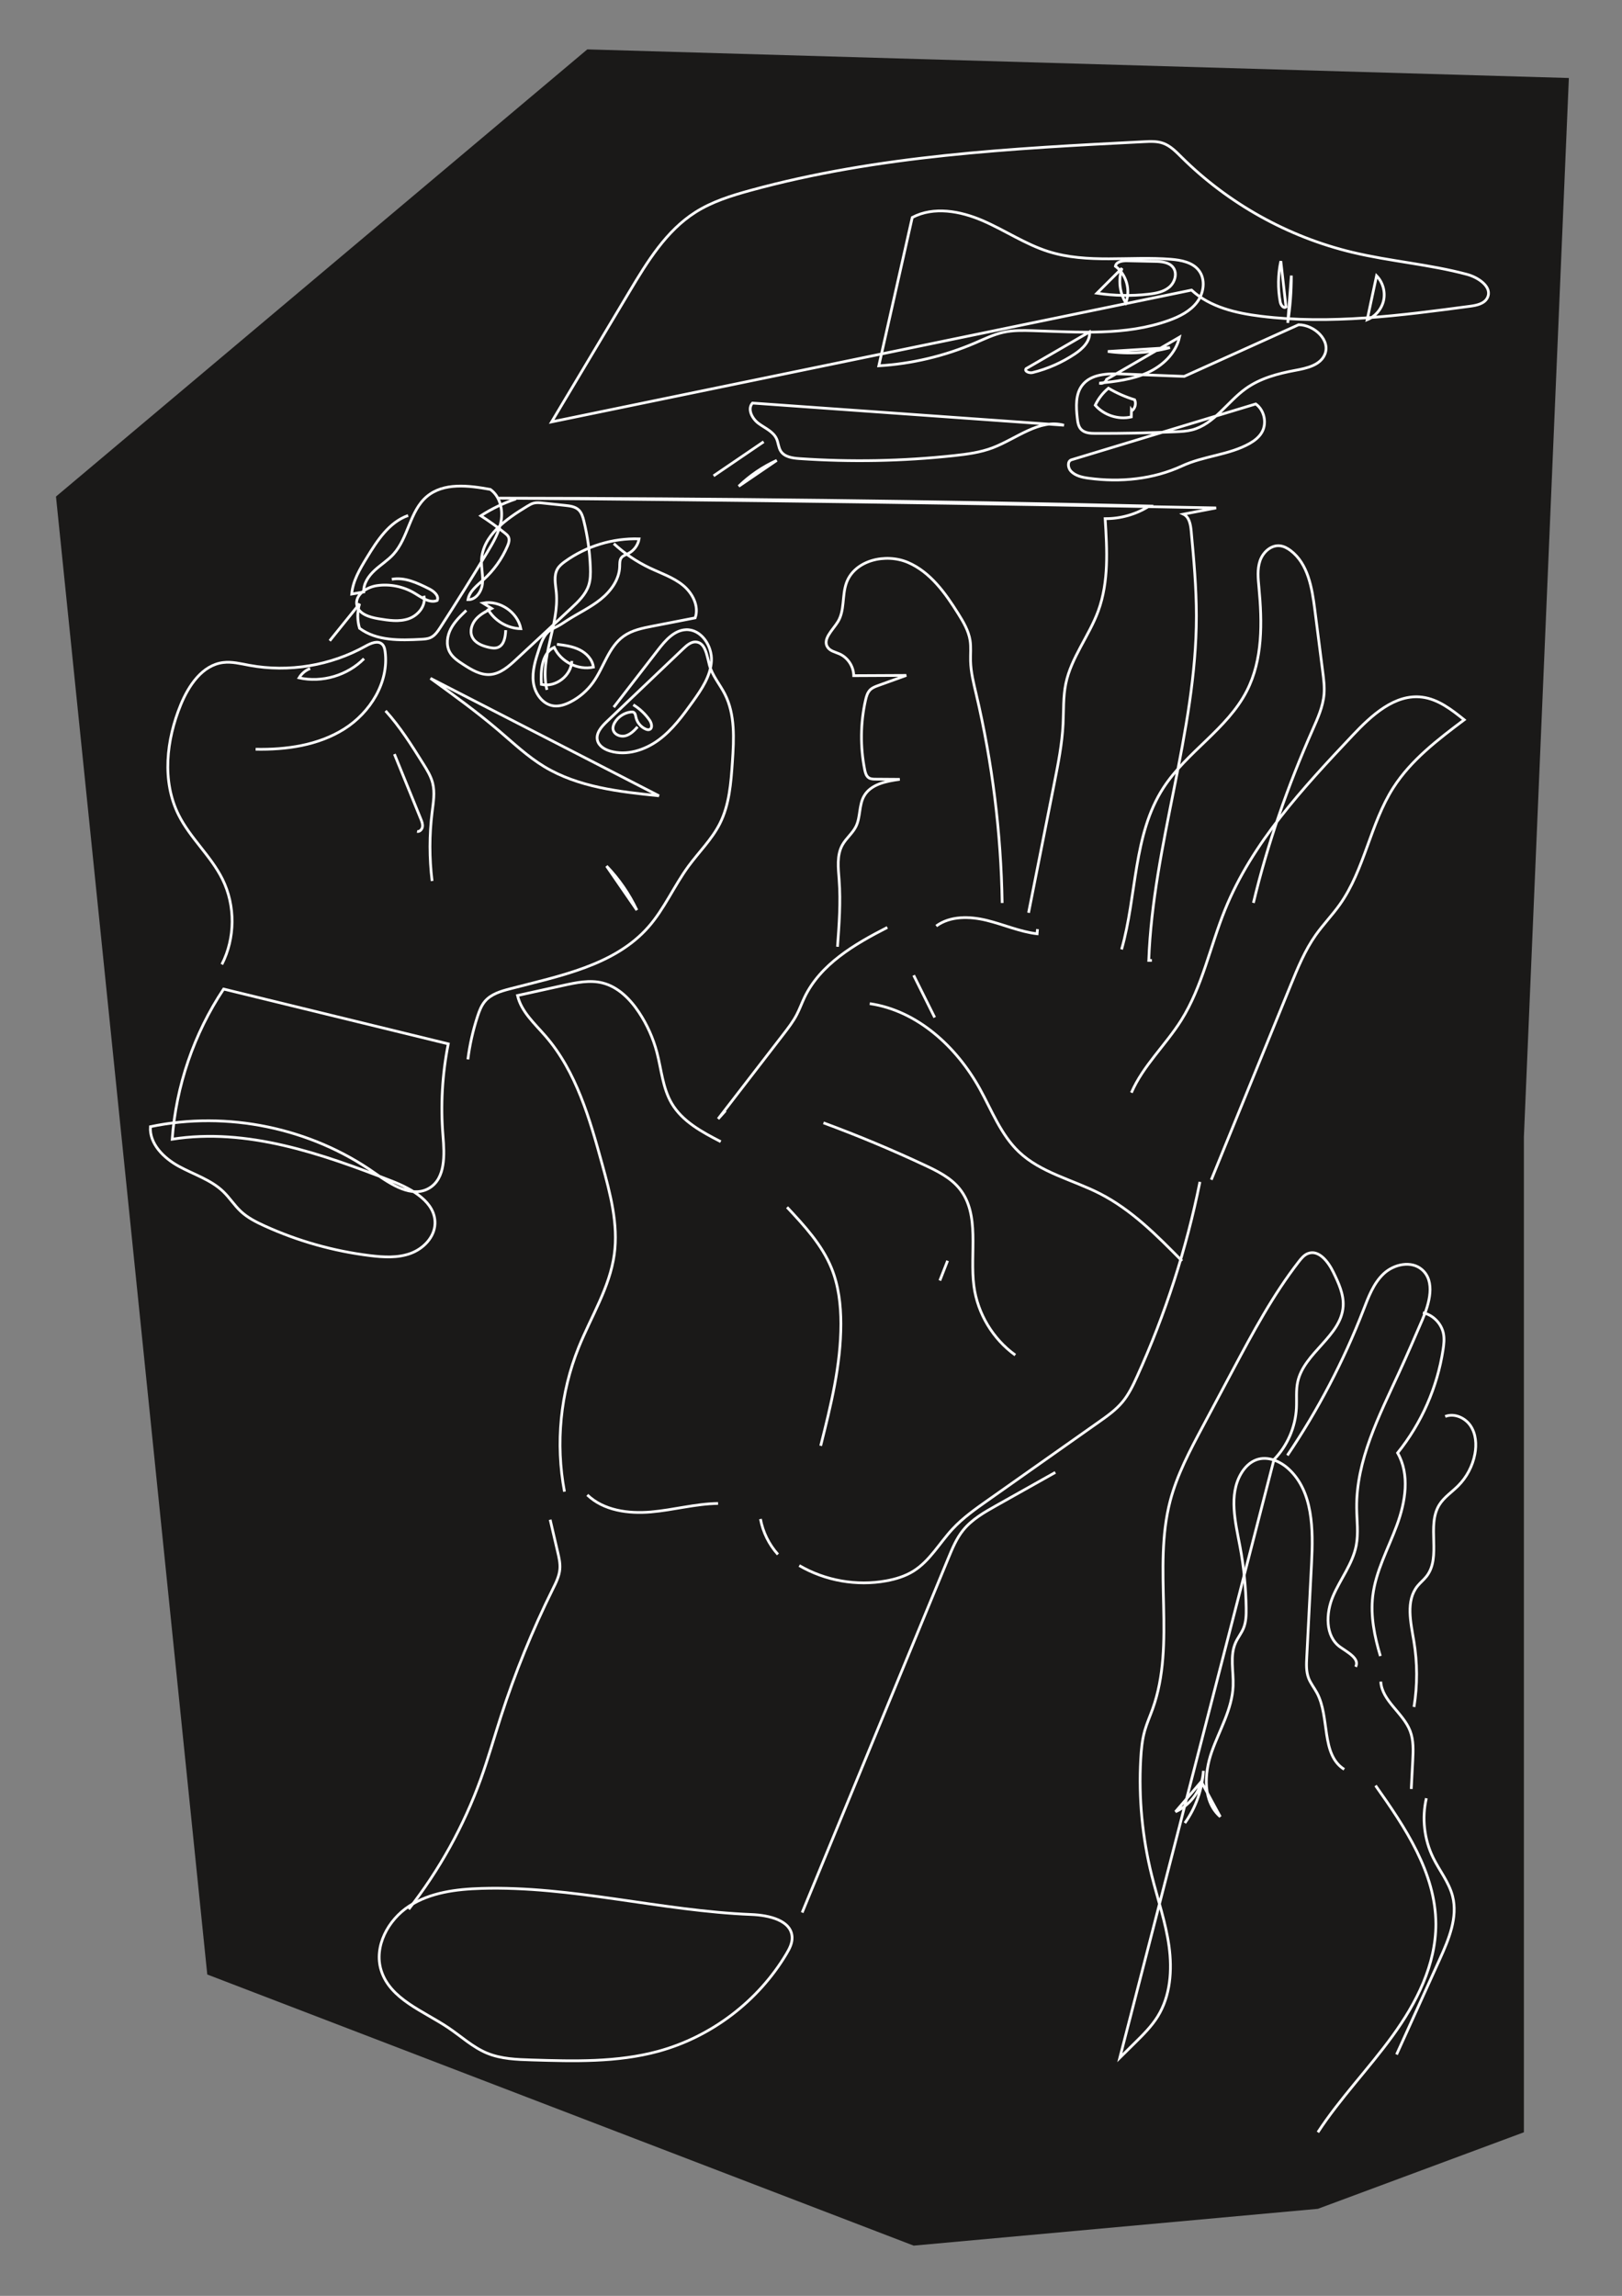 <?xml version="1.0" encoding="UTF-8" standalone="no"?>
<svg width="595px" height="842px" viewBox="0 0 595 842" version="1.1" xmlns="http://www.w3.org/2000/svg" xmlns:xlink="http://www.w3.org/1999/xlink" xmlns:sketch="http://www.bohemiancoding.com/sketch/ns">
    <rect x="0" y="0" width="595" height="842" fill="#808080" stroke="none"/>
    <!-- Generator: Sketch Beta 3.3.2 (12032) - http://www.bohemiancoding.com/sketch -->
    <title>A4</title>
    <desc>Created with Sketch Beta.</desc>
    <defs></defs>
    <g id="pictures" stroke="none" stroke-width="1" fill="none" fill-rule="evenodd" sketch:type="MSPage">
        <g id="A4" sketch:type="MSArtboardGroup">
            <g id="Imported-Layers" sketch:type="MSLayerGroup" transform="translate(20, 18)">
                <path d="M463.44,792.071 L539.009,764.002 L539.009,398.945 L555.508,10.61 L195.44,0.11 L0.536,164.108 L56.033,706.135 L315.159,805.57 L463.44,792.071" id="Fill-1" fill="#1A1918" sketch:type="MSShapeGroup"></path>
                <path d="M187.071,529.058 C183.725,511.41 185.553,492.812 192.272,476.153 C196.842,464.823 203.675,454.157 205.337,442.054 C206.863,430.947 203.865,419.771 200.895,408.961 C196.32,392.314 191.432,375.063 180.134,362.009 C176.136,357.39 171.216,353.055 169.841,347.102 C175.433,345.869 181.025,344.635 186.617,343.401 C191.369,342.353 196.328,341.305 201.046,342.494 C206.729,343.927 211.165,348.41 214.405,353.293 C217.374,357.769 219.601,362.736 220.968,367.93 C222.632,374.255 223.088,381.059 226.416,386.688 C230.336,393.318 237.538,397.17 244.385,400.696 M195.44,530.254 C201.427,535.993 210.478,537.209 218.742,536.507 C227.006,535.805 235.113,533.498 243.406,533.38 M258.968,539.085 C259.848,543.895 262.092,548.448 265.372,552.074 M273.195,556.158 C282.718,561.715 294.249,563.742 305.097,561.768 C308.624,561.126 312.121,560.056 315.155,558.146 C321.11,554.396 324.651,547.887 329.443,542.733 C333.217,538.674 337.783,535.448 342.313,532.254 C355.901,522.672 369.489,513.089 383.077,503.507 C386.17,501.326 389.301,499.11 391.724,496.202 C394.052,493.408 395.636,490.081 397.14,486.77 C407.495,463.973 415.239,439.99 420.171,415.442 M246.139,389.327 C245.235,390.336 244.331,391.346 243.427,392.354 C251.395,382.027 259.362,371.699 267.329,361.372 C269.123,359.046 270.927,356.704 272.283,354.099 C273.342,352.065 274.113,349.895 275.102,347.826 C280.929,335.63 293.458,328.283 305.496,322.135 M287.222,329.215 C287.825,321.057 288.428,312.863 287.821,304.705 C287.498,300.362 286.894,295.704 289.009,291.897 C290.376,289.434 292.75,287.625 293.995,285.098 C295.701,281.634 295.044,277.32 296.948,273.96 C299.419,269.599 305.09,268.483 310.058,267.819 C307.103,267.799 304.148,267.778 301.192,267.757 C300.339,267.751 299.432,267.73 298.717,267.264 C297.756,266.637 297.424,265.404 297.199,264.279 C295.53,255.916 295.625,247.205 297.478,238.881 C297.796,237.454 298.209,235.958 299.264,234.945 C300.066,234.176 301.145,233.779 302.191,233.401 C305.61,232.169 309.03,230.937 312.45,229.705 C306.023,229.736 299.596,229.767 293.169,229.798 C293.148,226.443 291.025,223.192 287.963,221.823 C286.443,221.143 284.618,220.811 283.652,219.456 C281.556,216.512 285.418,213.142 287.332,210.077 C289.933,205.912 288.833,200.42 290.487,195.797 C293.487,187.413 304.919,184.769 313.098,188.29 C321.277,191.811 326.778,199.515 331.5,207.065 C333.403,210.108 335.288,213.286 335.852,216.83 C336.251,219.336 335.967,221.895 336.031,224.432 C336.136,228.526 337.15,232.536 338.09,236.522 C344.011,261.628 347.215,287.374 347.627,313.165 M323.442,321.611 C328.616,317.843 335.697,318.019 341.916,319.529 C348.135,321.038 354.09,323.711 360.446,324.461 C360.492,323.89 360.539,323.318 360.585,322.747 M357.311,316.754 C360.464,300.881 363.616,285.008 366.769,269.135 C368.186,262 369.607,254.835 369.967,247.569 C370.213,242.599 369.965,237.568 370.975,232.695 C372.956,223.148 379.52,215.222 382.871,206.066 C386.789,195.359 386.122,183.596 385.403,172.219 C391.093,172.261 396.785,170.631 401.592,167.584 C322.079,165.748 242.547,164.785 163.014,164.695 C250.716,165.366 338.415,166.561 426.103,168.279 C422.111,169.043 418.118,169.807 414.125,170.572 C416.261,171.607 416.747,174.379 416.964,176.743 C417.917,187.093 418.87,197.46 418.871,207.854 C418.874,250.441 402.955,291.667 401.399,334.227 C401.566,334.227 402.374,334.239 402.541,334.239 M391.428,330.197 C397.078,310.446 395.602,288.171 406.77,270.928 C415.287,257.778 430.167,249.391 437.333,235.458 C443.26,223.932 443.029,210.285 441.811,197.382 C441.504,194.13 441.156,190.76 442.212,187.669 C443.268,184.578 446.179,181.85 449.431,182.158 C450.909,182.298 452.271,183.035 453.453,183.933 C459.795,188.753 461.283,197.52 462.292,205.422 C463.269,213.074 464.247,220.727 465.224,228.38 C465.573,231.109 465.922,233.863 465.695,236.605 C465.316,241.18 463.364,245.454 461.507,249.653 C452.449,270.135 444.985,291.35 439.79,313.135 M424.346,414.667 C434.041,390.905 443.736,367.144 453.432,343.382 C456.039,336.994 458.68,330.542 462.663,324.909 C465.394,321.047 468.715,317.631 471.454,313.775 C480.587,300.914 482.616,284.163 491.117,270.876 C497.62,260.71 507.474,253.232 517.118,245.977 C512.505,242.272 507.566,238.424 501.697,237.677 C491.671,236.401 483.095,244.366 476.159,251.716 C457.925,271.036 439.369,291.023 429.372,315.636 C423.895,329.121 421.072,343.818 413.333,356.145 C407.597,365.283 399.311,372.843 395.026,382.744 M181.816,539.338 C182.74,543.301 183.664,547.263 184.588,551.226 C185.065,553.271 185.545,555.356 185.37,557.448 C185.152,560.057 183.939,562.462 182.774,564.806 C175.279,579.889 168.91,595.53 163.737,611.558 C161.278,619.178 159.087,626.889 156.368,634.421 C150.162,651.609 141.202,667.801 129.934,682.188 M367.118,521.995 C359.914,526.043 352.71,530.092 345.506,534.141 C341.073,536.632 336.528,539.216 333.329,543.168 C330.883,546.19 329.367,549.839 327.885,553.433 C310.009,596.762 292.134,640.091 274.258,683.42 M281.053,512.244 C284.752,497.537 288.474,482.646 288.46,467.48 C288.454,460.531 287.633,453.487 285.006,447.054 C281.506,438.483 275.05,431.515 268.727,424.753 M282.071,393.796 C294.72,398.461 307.17,403.666 319.375,409.394 C323.979,411.555 328.701,413.908 331.911,417.853 C339.692,427.417 335.639,441.517 337.272,453.739 C338.607,463.736 344.228,473.087 352.429,478.958 M327.609,444.367 C326.661,446.788 325.714,449.21 324.766,451.631 M299.058,350.078 C316.498,352.641 330.879,365.88 339.417,381.302 C343.827,389.268 347.139,398.129 353.729,404.411 C361.827,412.13 373.431,414.625 383.398,419.707 C395.053,425.648 404.442,435.139 413.614,444.467 M322.873,355.156 C320.302,349.997 317.73,344.839 315.159,339.68 M61.379,335.692 C66.319,326.078 66.404,314.117 61.601,304.434 C57.374,295.912 49.803,289.413 45.539,280.91 C39.304,268.479 41.024,253.332 46.305,240.468 C49.217,233.374 54.21,225.953 61.816,224.983 C65.037,224.573 68.266,225.411 71.459,226.001 C85.931,228.676 101.311,226.132 114.151,218.941 C116.064,217.87 118.651,216.761 120.219,218.293 C120.93,218.988 121.153,220.033 121.281,221.019 C122.729,232.207 115.828,243.32 106.286,249.338 C96.744,255.356 85.046,257.004 73.767,256.784" id="Stroke-2" stroke="#FFFFFF" sketch:type="MSShapeGroup"></path>
                <path d="M100.951,216.999 C104.604,212.471 108.257,207.944 111.91,203.416 C111.024,206.328 111.019,209.501 111.894,212.416 C118.18,217.093 126.72,216.874 134.543,216.452 C135.693,216.39 136.874,216.32 137.923,215.845 C139.526,215.119 140.572,213.569 141.53,212.092 C147.415,203.008 153.153,193.83 158.74,184.56 C160.938,180.913 163.155,177.14 163.84,172.937 C164.526,168.734 163.343,163.949 159.867,161.491 C151.897,160.038 142.72,158.882 136.546,164.127 C130.289,169.441 129.834,179.188 124.315,185.264 C122.27,187.516 119.631,189.14 117.399,191.208 C115.167,193.275 113.265,196.059 113.43,199.098 C111.959,199.353 110.489,199.608 109.018,199.863 C109.428,195.024 112.021,190.682 114.548,186.535 C118.387,180.235 122.753,173.493 129.716,171.055 M151.048,205.864 C148.915,207.906 146.745,209.997 145.375,212.614 C144.006,215.23 143.556,218.511 144.954,221.112 C146.032,223.119 148.021,224.442 149.932,225.681 C152.929,227.622 156.212,229.636 159.774,229.382 C163.527,229.116 166.593,226.411 169.347,223.847 C176.076,217.583 182.806,211.32 189.535,205.056 C192.13,202.641 194.823,200.077 195.936,196.711 C196.641,194.576 196.651,192.279 196.564,190.032 C196.341,184.291 195.532,178.572 194.153,172.995 C193.792,171.531 193.343,169.997 192.238,168.972 C190.957,167.785 189.089,167.544 187.352,167.361 C184.558,167.067 181.765,166.772 178.971,166.478 C177.926,166.367 176.855,166.259 175.835,166.511 C174.953,166.729 174.161,167.205 173.383,167.674 C165.649,172.342 157.007,178.464 156.635,187.49 C156.516,190.371 157.304,193.257 156.966,196.12 C156.628,198.984 154.548,202.032 151.666,201.93 C152.192,198.837 154.982,196.748 157.311,194.647 C161.101,191.226 164.141,186.978 166.153,182.286 C166.618,181.202 167.025,179.937 166.499,178.882 C166.227,178.336 165.741,177.932 165.265,177.55 C162.419,175.264 159.454,173.127 156.386,171.151 C160.396,168.567 164.732,166.488 169.257,164.977 M205.169,181.375 C209.085,184.994 213.552,188.015 218.368,190.303 C222.488,192.261 226.929,193.726 230.475,196.595 C234.021,199.465 236.522,204.295 235.013,208.6 C229.791,209.616 224.569,210.631 219.347,211.646 C215.68,212.359 211.892,213.123 208.839,215.274 C203.202,219.247 201.53,226.765 197.5,232.359 C195.347,235.349 192.469,237.813 189.184,239.481 C187.327,240.424 185.258,241.125 183.189,240.89 C179.085,240.426 176.169,236.322 175.647,232.226 C175.125,228.129 176.429,224.045 177.717,220.121 C178.554,217.568 179.509,214.847 181.674,213.255 C182.546,212.614 183.561,212.201 184.519,211.698 C185.774,211.04 186.938,210.223 188.131,209.456 C192.16,206.867 196.557,204.827 200.297,201.835 C204.037,198.844 207.161,194.602 207.319,189.815 C207.357,188.685 207.26,187.445 207.942,186.544 C208.536,185.76 209.552,185.463 210.433,185.026 C212.517,183.994 214.053,181.923 214.437,179.629 C204.809,179.318 195.105,182.276 187.288,187.904 C186.249,188.652 185.22,189.47 184.556,190.564 C183.041,193.061 183.776,196.231 184.06,199.138 C185.236,211.184 177.756,223.245 180.633,235.001 M151.63,370.525 C152.31,365.163 153.502,359.866 155.185,354.73 C155.835,352.746 156.586,350.737 157.951,349.158 C160.171,346.59 163.638,345.55 166.922,344.691 C185.186,339.914 205.328,336.178 217.814,322.018 C223.712,315.328 227.265,306.911 232.532,299.715 C236.359,294.488 241.109,289.875 244.038,284.097 C247.553,277.162 248.143,269.163 248.669,261.405 C249.241,252.966 249.72,244.046 245.875,236.513 C244.039,232.918 241.262,229.751 240.218,225.852 C239.311,222.464 238.792,217.684 235.294,217.434 C233.523,217.307 232.012,218.618 230.726,219.842 C221.352,228.769 211.978,237.696 202.604,246.623 C200.639,248.494 198.497,250.929 199.168,253.558 C199.692,255.612 201.788,256.863 203.823,257.462 C209.861,259.241 216.514,257.13 221.586,253.401 C226.659,249.673 230.442,244.492 234.105,239.372 C237.339,234.852 240.664,229.988 240.98,224.439 C241.296,218.89 237.224,212.716 231.671,212.939 C227.305,213.115 224.06,216.883 221.388,220.34 C215.971,227.347 210.555,234.354 205.139,241.36 M123.722,194.443 C128.429,193.575 133.1,195.784 137.379,197.932 C139.112,198.802 141.16,200.464 140.366,202.234 C137.553,203.32 134.677,201.111 132.091,199.559 C127.978,197.09 123.002,196.09 118.255,196.78 C114.425,197.336 110.052,200.239 110.919,204.011 C111.662,207.244 115.601,208.38 118.873,208.925 C122.534,209.534 126.374,210.131 129.886,208.931 C133.397,207.731 136.375,204.091 135.491,200.487 M158.845,205.183 C161.226,209.566 166.072,212.497 171.059,212.571 C169.867,206.486 163.271,202.019 157.177,203.172 C158.235,203.832 159.293,204.492 160.35,205.153 C158.271,206.208 156.139,207.305 154.6,209.057 C153.062,210.81 152.238,213.397 153.191,215.525 C154.206,217.79 156.811,218.841 159.229,219.4 C160.364,219.662 161.584,219.859 162.669,219.433 C164.953,218.537 165.406,215.559 165.507,213.107 M184.308,218.289 C187.127,218.651 190.006,219.029 192.557,220.283 C195.109,221.537 197.319,223.847 197.676,226.667 C191.998,227.89 185.678,224.699 183.29,219.404 C178.679,221.594 178.301,227.9 178.593,232.997 C183.824,234.228 189.609,229.779 189.761,224.407 M212.321,240.475 C214.674,241.926 216.724,243.866 218.302,246.136 C219.065,247.233 219.478,249.143 218.211,249.567 C217.764,249.717 217.273,249.578 216.841,249.39 C215.054,248.61 213.684,246.936 213.274,245.03 C213.127,244.346 213.019,243.524 212.392,243.216 C212.093,243.069 211.743,243.083 211.412,243.121 C208.992,243.403 206.739,244.875 205.508,246.979 C205.087,247.701 204.775,248.528 204.869,249.358 C205.086,251.267 207.423,252.331 209.294,251.894 C211.165,251.456 212.608,250.002 213.881,248.563 M113.525,223.563 C107.462,229.72 98.147,232.472 89.712,230.599 C90.622,229.049 92.073,227.824 93.754,227.186 M121.436,242.698 C126.788,248.591 131.037,255.38 135.257,262.13 C136.653,264.362 138.069,266.642 138.712,269.195 C139.582,272.652 138.962,276.283 138.521,279.821 C137.476,288.204 137.472,296.716 138.506,305.101 M124.683,258.567 C127.913,266.504 131.142,274.441 134.371,282.377 C134.74,283.283 135.116,284.244 134.973,285.212 C134.83,286.179 133.956,287.111 132.992,286.941" id="Stroke-3" stroke="#FFFFFF" sketch:type="MSShapeGroup"></path>
                <path d="M137.909,230.777 C146.401,236.921 154.903,243.072 162.879,249.872 C168.319,254.509 173.548,259.473 179.664,263.171 C192.151,270.721 207.208,272.376 221.724,273.856 L137.909,230.777 Z M202.493,299.624 C207.049,304.356 210.825,309.836 213.625,315.778 L202.493,299.624 Z M62.03,344.733 C51.161,361.063 44.595,380.231 43.168,399.796 C70.526,395.493 97.986,405.092 123.781,415.171 C131.158,418.053 139.825,422.866 139.563,430.78 C139.397,435.778 135.285,439.981 130.586,441.694 C125.888,443.406 120.713,443.102 115.749,442.493 C102.399,440.855 89.303,437.164 77.062,431.591 C73.969,430.183 70.885,428.624 68.392,426.315 C66,424.099 64.243,421.274 61.896,419.011 C57.366,414.646 51.08,412.742 45.563,409.718 C40.047,406.694 34.761,401.478 35.174,395.2 C63.373,389.303 93.91,395.61 117.465,412.198 C123.488,416.44 131.199,421.515 137.506,417.708 C143.481,414.101 143.067,405.511 142.499,398.555 C141.579,387.298 142.233,375.913 144.436,364.835 L62.03,344.733 Z M221.426,734.318 C206.424,738.396 190.615,737.953 175.075,737.48 C169.529,737.311 163.842,737.113 158.709,735.003 C153.43,732.832 149.166,728.815 144.427,725.633 C135.268,719.484 123.138,715.198 119.835,704.673 C117.074,695.876 122.358,686.081 130.088,681.056 C137.817,676.031 147.394,674.837 156.609,674.565 C189.798,673.588 222.477,682.827 255.654,684.135 C261.971,684.383 270.37,686.225 270.572,692.544 C270.641,694.702 269.582,696.722 268.478,698.578 C258.15,715.925 240.908,729.022 221.426,734.318 L221.426,734.318 Z M182.359,136.721 C191.875,120.793 201.391,104.865 210.907,88.937 C217.439,78.004 224.351,66.672 235.1,59.841 C241.238,55.942 248.286,53.749 255.298,51.827 C302.159,38.987 351.134,36.445 399.659,33.973 C402.004,33.853 404.419,33.743 406.633,34.525 C409.329,35.476 411.395,37.622 413.423,39.636 C430.596,56.684 452.517,68.899 476.05,74.532 C489.957,77.861 504.349,78.931 518.162,82.629 C522.388,83.759 527.587,87.341 525.598,91.236 C524.483,93.42 521.682,93.994 519.252,94.318 C493.808,97.711 468.031,101.108 442.552,97.979 C433.4,96.855 423.867,94.651 417.094,88.393 L182.359,136.721 Z M314.644,61.758 C322.514,57.601 332.251,59.378 340.426,62.899 C348.6,66.42 356.079,71.559 364.564,74.247 C378.928,78.798 394.486,75.872 409.505,77.085 C413.282,77.391 417.424,78.174 419.755,81.161 C422.329,84.459 421.641,89.473 419.123,92.813 C416.605,96.154 412.672,98.114 408.735,99.528 C392.91,105.213 375.567,103.795 358.76,103.275 C355.234,103.166 351.669,103.103 348.221,103.844 C344.525,104.638 341.095,106.325 337.62,107.813 C326.467,112.591 314.486,115.428 302.375,116.16 L314.644,61.758 Z M412.667,105.655 C411.366,111.57 406.47,116.181 400.955,118.68 C395.439,121.179 389.307,121.894 383.285,122.53 C384.348,122.875 385.628,122.195 385.938,121.122 L412.667,105.655 Z M456.366,101.099 C462.125,101.125 468.247,106.81 465.934,112.083 C464.221,115.988 459.307,117.059 455.114,117.833 C448.748,119.008 442.307,120.726 437.038,124.488 C430.208,129.366 425.407,137.582 417.276,139.663 C415.324,140.163 413.296,140.263 411.284,140.352 C401.485,140.782 391.676,140.982 381.868,140.952 C379.975,140.946 377.855,140.837 376.565,139.452 C375.557,138.372 375.339,136.796 375.178,135.328 C374.719,131.161 374.461,126.524 377.048,123.225 C380.277,119.107 386.345,118.946 391.575,119.151 L414.399,120.042 L456.366,101.099 Z M395.212,132.667 C396.411,131.759 396.853,129.981 396.219,128.617 C392.861,127.586 389.625,126.158 386.6,124.373 C384.56,126.068 382.897,128.214 381.764,130.611 C384.952,134.294 390.246,136.012 394.989,134.903 C395.006,134.07 395.024,133.238 395.041,132.405 L395.212,132.667 Z M440.654,130.153 C443.822,132.431 444.839,137.224 442.868,140.593 C441.844,142.343 440.185,143.638 438.42,144.636 C430.937,148.87 421.596,149.19 413.674,152.858 C403.036,157.783 390.988,158.958 379.395,157.395 C376.995,157.072 374.432,156.528 372.799,154.741 C371.691,153.529 371.485,151.107 373.056,150.625 L440.654,130.153 Z M370.286,137.946 C361.274,135.488 352.907,142.878 344.18,146.208 C339.648,147.937 334.784,148.579 329.961,149.1 C311.134,151.132 292.126,151.498 273.235,150.191 C270.695,150.015 267.788,149.6 266.413,147.457 C265.544,146.105 265.524,144.374 264.856,142.912 C263.637,140.244 260.612,139.023 258.251,137.283 C255.889,135.542 254.057,131.986 256.039,129.822 L370.286,137.946 Z M241.761,156.519 C245.868,153.724 249.974,150.929 254.08,148.134 C256.094,146.763 258.108,145.392 260.122,144.021 L241.761,156.519 Z M391.567,80.382 C390.146,84.537 390.676,89.315 392.973,93.059 C394.824,88.41 393.18,82.614 389.164,79.629 C389.491,77.961 391.695,77.617 393.395,77.653 C396.808,77.724 400.221,77.795 403.635,77.866 C406.055,77.917 408.814,78.128 410.3,80.039 C411.979,82.197 411.008,85.568 408.913,87.325 C406.818,89.082 403.974,89.603 401.256,89.905 C394.989,90.603 388.63,90.477 382.395,89.53 L391.567,80.382 Z M484.969,83.142 C487.233,85.467 488.238,88.952 487.559,92.126 C486.88,95.3 484.537,98.068 481.519,99.262 L484.969,83.142 Z M449.844,77.757 C448.78,82.687 448.705,87.828 449.626,92.787 C449.832,93.895 450.899,95.306 451.743,94.558 L449.844,77.757 Z M453.708,83.072 C453.727,88.873 453.281,94.676 452.374,100.405 L453.708,83.072 Z M356.401,117.205 C355.666,118.184 357.595,118.934 358.784,118.641 C364.307,117.28 369.59,114.949 374.318,111.786 C377.141,109.899 380.037,107.107 379.667,103.731 L356.401,117.205 Z M386.399,110.897 C393.976,111.948 401.763,111.469 409.155,109.499 L386.399,110.897 Z M264.935,150.839 C259.785,153.176 255.042,156.407 250.982,160.344 L264.935,150.839 Z M390.786,736.67 C392.641,734.836 394.497,733.001 396.353,731.167 C399.377,728.178 402.431,725.151 404.673,721.538 C409.358,713.989 410.047,704.554 408.832,695.753 C407.617,686.952 404.661,678.5 402.51,669.879 C399.034,655.949 397.662,641.496 398.452,627.16 C398.646,623.635 398.975,620.094 399.937,616.697 C400.697,614.012 401.844,611.455 402.79,608.83 C411.496,584.683 402.751,557.316 409.253,532.486 C411.77,522.875 416.487,514.009 421.163,505.244 C424.861,498.313 428.559,491.382 432.256,484.451 C439.572,470.739 446.936,456.952 456.46,444.672 C457.382,443.483 458.391,442.258 459.795,441.717 C463.757,440.189 467.239,444.718 469.094,448.538 C471.014,452.49 472.981,456.668 472.71,461.053 C472.032,472.001 458.378,478.056 456.04,488.773 C455.355,491.912 455.724,495.173 455.567,498.382 C455.222,505.395 452.24,512.248 447.343,517.28 L390.786,736.67 Z" id="Stroke-4" stroke="#FFFFFF" sketch:type="MSShapeGroup"></path>
                <path d="M414.641,650.599 C418.629,645.012 421.013,638.293 421.439,631.442 C421.181,637.816 417.048,643.877 411.209,646.446 C414.361,642.767 417.512,639.088 420.664,635.409 C422.988,639.698 425.313,643.988 427.637,648.277 C421.211,642.702 421.67,632.512 424.496,624.488 C427.321,616.463 431.997,608.841 432.34,600.341 C432.557,594.971 431.052,589.288 433.27,584.393 C434.092,582.58 435.383,581.005 436.145,579.166 C437.115,576.827 437.167,574.22 437.132,571.688 C437.026,564.102 436.262,556.526 434.851,549.072 C433.164,540.157 430.688,530.342 435.232,522.489 C436.548,520.214 438.497,518.201 440.978,517.334 C445.029,515.919 449.582,517.854 452.735,520.764 C461.712,529.051 461.748,542.97 461.125,555.172 C460.535,566.711 459.946,578.251 459.357,589.791 C459.227,592.337 459.109,594.966 459.997,597.356 C460.731,599.33 462.1,600.994 463.098,602.848 C467.932,611.834 464.463,625.465 473.101,630.895 M463.44,764.002 C471.59,751.512 482.081,740.726 490.834,728.651 C499.587,716.576 506.751,702.54 506.715,687.626 C506.67,668.853 495.44,652.175 484.595,636.852 M497.692,638.099 C497.872,634.654 498.051,631.209 498.231,627.764 C498.424,624.055 498.598,620.216 497.253,616.754 C494.684,610.139 486.947,605.808 486.509,598.725 M477.288,593.295 C478.885,590.27 474.358,588.01 471.58,586.015 C466.057,582.047 466.333,573.589 469.016,567.34 C471.699,561.091 476.184,555.536 477.491,548.862 C478.376,544.341 477.719,539.682 477.664,535.075 C477.456,517.536 485.914,501.245 493.246,485.309 C496.184,478.924 498.971,472.47 501.758,466.017 C504.369,459.972 506.593,451.952 501.628,447.628 C497.742,444.244 491.375,445.59 487.607,449.104 C483.839,452.617 481.991,457.666 480.129,462.47 C472.87,481.197 463.5,499.105 452.252,515.745 M498.701,608.021 C499.997,600.03 499.977,591.828 498.642,583.843 C497.494,576.981 495.616,569.123 499.97,563.696 C500.988,562.427 502.287,561.404 503.289,560.122 C508.864,552.989 503.207,541.589 507.977,533.894 C509.706,531.106 512.567,529.253 514.884,526.93 C518.037,523.769 520.21,519.644 521.033,515.256 C521.692,511.74 521.434,507.891 519.451,504.915 C517.468,501.939 513.471,500.165 510.145,501.482 M501.968,463.43 C505.712,464.233 508.824,467.435 509.521,471.201 C509.872,473.102 509.652,475.06 509.362,476.972 C507.264,490.771 501.446,503.986 492.685,514.851 C497.236,522.787 495.58,532.826 492.407,541.407 C489.235,549.988 484.651,558.216 483.572,567.301 C482.691,574.711 484.219,582.204 486.365,589.351 M503.232,641.497 C501.541,648.76 502.432,656.596 505.711,663.294 C508.033,668.036 511.523,672.272 512.843,677.385 C514.854,685.179 511.455,693.237 508.131,700.568 C502.855,712.207 497.578,723.845 492.301,735.483" id="Stroke-5" stroke="#FFFFFF" sketch:type="MSShapeGroup"></path>
            </g>
        </g>
    </g>
</svg>